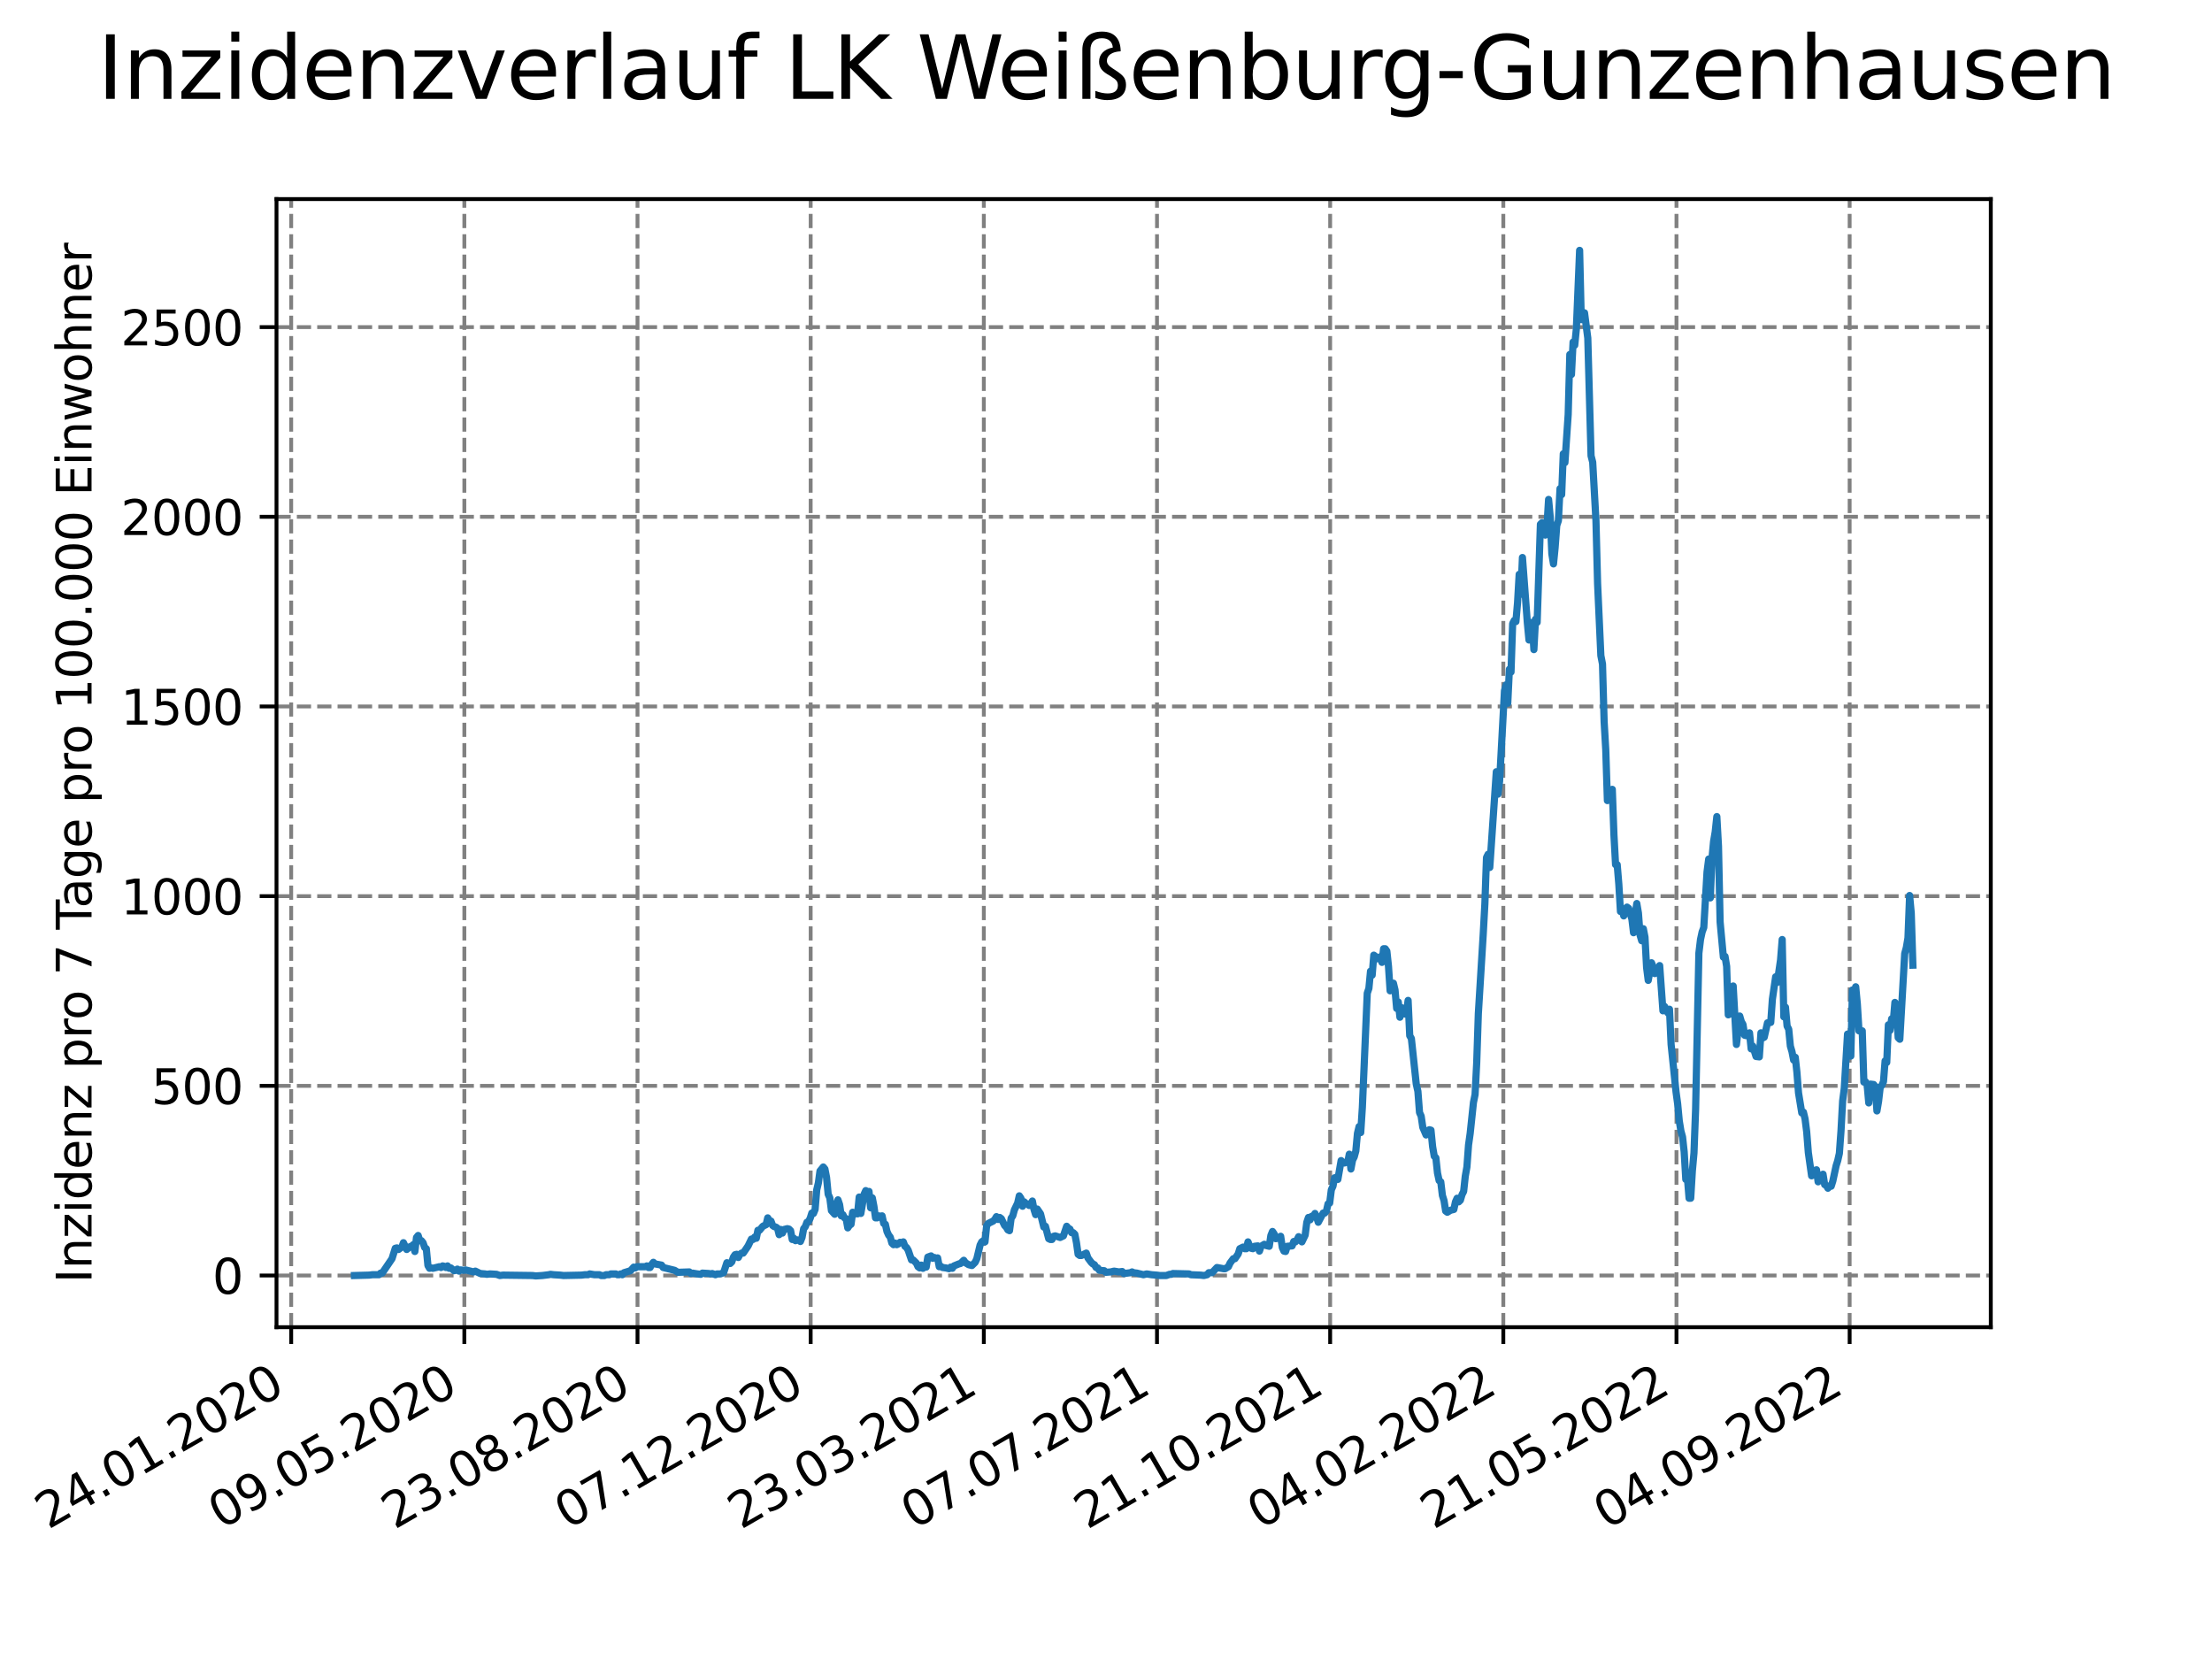 <?xml version="1.0" encoding="utf-8" standalone="no"?>
<!DOCTYPE svg PUBLIC "-//W3C//DTD SVG 1.1//EN"
  "http://www.w3.org/Graphics/SVG/1.1/DTD/svg11.dtd">
<svg xmlns:xlink="http://www.w3.org/1999/xlink" width="460.8pt" height="345.6pt" viewBox="0 0 460.8 345.6" xmlns="http://www.w3.org/2000/svg" version="1.1">
 <defs>
  <style type="text/css">*{stroke-linejoin: round; stroke-linecap: butt}</style>
 </defs>
 <g id="figure_1">
  <g id="patch_1">
   <path d="M 0 345.6 
L 460.8 345.6 
L 460.8 0 
L 0 0 
z
" style="fill: #ffffff"/>
  </g>
  <g id="axes_1">
   <g id="patch_2">
    <path d="M 57.6 276.48 
L 414.72 276.48 
L 414.72 41.472 
L 57.6 41.472 
z
" style="fill: #ffffff"/>
   </g>
   <g id="matplotlib.axis_1">
    <g id="xtick_1">
     <g id="line2d_1">
      <path d="M 60.66 276.48 
L 60.66 41.472 
" clip-path="url(#p2dbdbe0da9)" style="fill: none; stroke-dasharray: 2.96,1.28; stroke-dashoffset: 0; stroke: #808080; stroke-width: 0.8"/>
     </g>
     <g id="line2d_2">
      <defs>
       <path id="m82321afaf1" d="M 0 0 
L 0 3.5 
" style="stroke: #000000; stroke-width: 0.8"/>
      </defs>
      <g>
       <use xlink:href="#m82321afaf1" x="60.66" y="276.48" style="stroke: #000000; stroke-width: 0.8"/>
      </g>
     </g>
     <g id="text_1">
      <!-- 24.01.2020 -->
      <g transform="translate(10.035 318.689) rotate(-30) scale(0.1 -0.1)">
       <defs>
        <path id="DejaVuSans-32" d="M 1228 531 
L 3431 531 
L 3431 0 
L 469 0 
L 469 531 
Q 828 903 1448 1529 
Q 2069 2156 2228 2338 
Q 2531 2678 2651 2914 
Q 2772 3150 2772 3378 
Q 2772 3750 2511 3984 
Q 2250 4219 1831 4219 
Q 1534 4219 1204 4116 
Q 875 4013 500 3803 
L 500 4441 
Q 881 4594 1212 4672 
Q 1544 4750 1819 4750 
Q 2544 4750 2975 4387 
Q 3406 4025 3406 3419 
Q 3406 3131 3298 2873 
Q 3191 2616 2906 2266 
Q 2828 2175 2409 1742 
Q 1991 1309 1228 531 
z
" transform="scale(0.016)"/>
        <path id="DejaVuSans-34" d="M 2419 4116 
L 825 1625 
L 2419 1625 
L 2419 4116 
z
M 2253 4666 
L 3047 4666 
L 3047 1625 
L 3713 1625 
L 3713 1100 
L 3047 1100 
L 3047 0 
L 2419 0 
L 2419 1100 
L 313 1100 
L 313 1709 
L 2253 4666 
z
" transform="scale(0.016)"/>
        <path id="DejaVuSans-2e" d="M 684 794 
L 1344 794 
L 1344 0 
L 684 0 
L 684 794 
z
" transform="scale(0.016)"/>
        <path id="DejaVuSans-30" d="M 2034 4250 
Q 1547 4250 1301 3770 
Q 1056 3291 1056 2328 
Q 1056 1369 1301 889 
Q 1547 409 2034 409 
Q 2525 409 2770 889 
Q 3016 1369 3016 2328 
Q 3016 3291 2770 3770 
Q 2525 4250 2034 4250 
z
M 2034 4750 
Q 2819 4750 3233 4129 
Q 3647 3509 3647 2328 
Q 3647 1150 3233 529 
Q 2819 -91 2034 -91 
Q 1250 -91 836 529 
Q 422 1150 422 2328 
Q 422 3509 836 4129 
Q 1250 4750 2034 4750 
z
" transform="scale(0.016)"/>
        <path id="DejaVuSans-31" d="M 794 531 
L 1825 531 
L 1825 4091 
L 703 3866 
L 703 4441 
L 1819 4666 
L 2450 4666 
L 2450 531 
L 3481 531 
L 3481 0 
L 794 0 
L 794 531 
z
" transform="scale(0.016)"/>
       </defs>
       <use xlink:href="#DejaVuSans-32"/>
       <use xlink:href="#DejaVuSans-34" x="63.623"/>
       <use xlink:href="#DejaVuSans-2e" x="127.246"/>
       <use xlink:href="#DejaVuSans-30" x="159.033"/>
       <use xlink:href="#DejaVuSans-31" x="222.656"/>
       <use xlink:href="#DejaVuSans-2e" x="286.279"/>
       <use xlink:href="#DejaVuSans-32" x="318.066"/>
       <use xlink:href="#DejaVuSans-30" x="381.689"/>
       <use xlink:href="#DejaVuSans-32" x="445.312"/>
       <use xlink:href="#DejaVuSans-30" x="508.936"/>
      </g>
     </g>
    </g>
    <g id="xtick_2">
     <g id="line2d_3">
      <path d="M 96.733 276.48 
L 96.733 41.472 
" clip-path="url(#p2dbdbe0da9)" style="fill: none; stroke-dasharray: 2.96,1.28; stroke-dashoffset: 0; stroke: #808080; stroke-width: 0.8"/>
     </g>
     <g id="line2d_4">
      <g>
       <use xlink:href="#m82321afaf1" x="96.733" y="276.48" style="stroke: #000000; stroke-width: 0.8"/>
      </g>
     </g>
     <g id="text_2">
      <!-- 09.05.2020 -->
      <g transform="translate(46.107 318.689) rotate(-30) scale(0.1 -0.1)">
       <defs>
        <path id="DejaVuSans-39" d="M 703 97 
L 703 672 
Q 941 559 1184 500 
Q 1428 441 1663 441 
Q 2288 441 2617 861 
Q 2947 1281 2994 2138 
Q 2813 1869 2534 1725 
Q 2256 1581 1919 1581 
Q 1219 1581 811 2004 
Q 403 2428 403 3163 
Q 403 3881 828 4315 
Q 1253 4750 1959 4750 
Q 2769 4750 3195 4129 
Q 3622 3509 3622 2328 
Q 3622 1225 3098 567 
Q 2575 -91 1691 -91 
Q 1453 -91 1209 -44 
Q 966 3 703 97 
z
M 1959 2075 
Q 2384 2075 2632 2365 
Q 2881 2656 2881 3163 
Q 2881 3666 2632 3958 
Q 2384 4250 1959 4250 
Q 1534 4250 1286 3958 
Q 1038 3666 1038 3163 
Q 1038 2656 1286 2365 
Q 1534 2075 1959 2075 
z
" transform="scale(0.016)"/>
        <path id="DejaVuSans-35" d="M 691 4666 
L 3169 4666 
L 3169 4134 
L 1269 4134 
L 1269 2991 
Q 1406 3038 1543 3061 
Q 1681 3084 1819 3084 
Q 2600 3084 3056 2656 
Q 3513 2228 3513 1497 
Q 3513 744 3044 326 
Q 2575 -91 1722 -91 
Q 1428 -91 1123 -41 
Q 819 9 494 109 
L 494 744 
Q 775 591 1075 516 
Q 1375 441 1709 441 
Q 2250 441 2565 725 
Q 2881 1009 2881 1497 
Q 2881 1984 2565 2268 
Q 2250 2553 1709 2553 
Q 1456 2553 1204 2497 
Q 953 2441 691 2322 
L 691 4666 
z
" transform="scale(0.016)"/>
       </defs>
       <use xlink:href="#DejaVuSans-30"/>
       <use xlink:href="#DejaVuSans-39" x="63.623"/>
       <use xlink:href="#DejaVuSans-2e" x="127.246"/>
       <use xlink:href="#DejaVuSans-30" x="159.033"/>
       <use xlink:href="#DejaVuSans-35" x="222.656"/>
       <use xlink:href="#DejaVuSans-2e" x="286.279"/>
       <use xlink:href="#DejaVuSans-32" x="318.066"/>
       <use xlink:href="#DejaVuSans-30" x="381.689"/>
       <use xlink:href="#DejaVuSans-32" x="445.312"/>
       <use xlink:href="#DejaVuSans-30" x="508.936"/>
      </g>
     </g>
    </g>
    <g id="xtick_3">
     <g id="line2d_5">
      <path d="M 132.805 276.48 
L 132.805 41.472 
" clip-path="url(#p2dbdbe0da9)" style="fill: none; stroke-dasharray: 2.96,1.28; stroke-dashoffset: 0; stroke: #808080; stroke-width: 0.8"/>
     </g>
     <g id="line2d_6">
      <g>
       <use xlink:href="#m82321afaf1" x="132.805" y="276.48" style="stroke: #000000; stroke-width: 0.8"/>
      </g>
     </g>
     <g id="text_3">
      <!-- 23.08.2020 -->
      <g transform="translate(82.18 318.689) rotate(-30) scale(0.1 -0.1)">
       <defs>
        <path id="DejaVuSans-33" d="M 2597 2516 
Q 3050 2419 3304 2112 
Q 3559 1806 3559 1356 
Q 3559 666 3084 287 
Q 2609 -91 1734 -91 
Q 1441 -91 1130 -33 
Q 819 25 488 141 
L 488 750 
Q 750 597 1062 519 
Q 1375 441 1716 441 
Q 2309 441 2620 675 
Q 2931 909 2931 1356 
Q 2931 1769 2642 2001 
Q 2353 2234 1838 2234 
L 1294 2234 
L 1294 2753 
L 1863 2753 
Q 2328 2753 2575 2939 
Q 2822 3125 2822 3475 
Q 2822 3834 2567 4026 
Q 2313 4219 1838 4219 
Q 1578 4219 1281 4162 
Q 984 4106 628 3988 
L 628 4550 
Q 988 4650 1302 4700 
Q 1616 4750 1894 4750 
Q 2613 4750 3031 4423 
Q 3450 4097 3450 3541 
Q 3450 3153 3228 2886 
Q 3006 2619 2597 2516 
z
" transform="scale(0.016)"/>
        <path id="DejaVuSans-38" d="M 2034 2216 
Q 1584 2216 1326 1975 
Q 1069 1734 1069 1313 
Q 1069 891 1326 650 
Q 1584 409 2034 409 
Q 2484 409 2743 651 
Q 3003 894 3003 1313 
Q 3003 1734 2745 1975 
Q 2488 2216 2034 2216 
z
M 1403 2484 
Q 997 2584 770 2862 
Q 544 3141 544 3541 
Q 544 4100 942 4425 
Q 1341 4750 2034 4750 
Q 2731 4750 3128 4425 
Q 3525 4100 3525 3541 
Q 3525 3141 3298 2862 
Q 3072 2584 2669 2484 
Q 3125 2378 3379 2068 
Q 3634 1759 3634 1313 
Q 3634 634 3220 271 
Q 2806 -91 2034 -91 
Q 1263 -91 848 271 
Q 434 634 434 1313 
Q 434 1759 690 2068 
Q 947 2378 1403 2484 
z
M 1172 3481 
Q 1172 3119 1398 2916 
Q 1625 2713 2034 2713 
Q 2441 2713 2670 2916 
Q 2900 3119 2900 3481 
Q 2900 3844 2670 4047 
Q 2441 4250 2034 4250 
Q 1625 4250 1398 4047 
Q 1172 3844 1172 3481 
z
" transform="scale(0.016)"/>
       </defs>
       <use xlink:href="#DejaVuSans-32"/>
       <use xlink:href="#DejaVuSans-33" x="63.623"/>
       <use xlink:href="#DejaVuSans-2e" x="127.246"/>
       <use xlink:href="#DejaVuSans-30" x="159.033"/>
       <use xlink:href="#DejaVuSans-38" x="222.656"/>
       <use xlink:href="#DejaVuSans-2e" x="286.279"/>
       <use xlink:href="#DejaVuSans-32" x="318.066"/>
       <use xlink:href="#DejaVuSans-30" x="381.689"/>
       <use xlink:href="#DejaVuSans-32" x="445.312"/>
       <use xlink:href="#DejaVuSans-30" x="508.936"/>
      </g>
     </g>
    </g>
    <g id="xtick_4">
     <g id="line2d_7">
      <path d="M 168.878 276.48 
L 168.878 41.472 
" clip-path="url(#p2dbdbe0da9)" style="fill: none; stroke-dasharray: 2.96,1.28; stroke-dashoffset: 0; stroke: #808080; stroke-width: 0.8"/>
     </g>
     <g id="line2d_8">
      <g>
       <use xlink:href="#m82321afaf1" x="168.878" y="276.48" style="stroke: #000000; stroke-width: 0.8"/>
      </g>
     </g>
     <g id="text_4">
      <!-- 07.12.2020 -->
      <g transform="translate(118.253 318.689) rotate(-30) scale(0.1 -0.1)">
       <defs>
        <path id="DejaVuSans-37" d="M 525 4666 
L 3525 4666 
L 3525 4397 
L 1831 0 
L 1172 0 
L 2766 4134 
L 525 4134 
L 525 4666 
z
" transform="scale(0.016)"/>
       </defs>
       <use xlink:href="#DejaVuSans-30"/>
       <use xlink:href="#DejaVuSans-37" x="63.623"/>
       <use xlink:href="#DejaVuSans-2e" x="127.246"/>
       <use xlink:href="#DejaVuSans-31" x="159.033"/>
       <use xlink:href="#DejaVuSans-32" x="222.656"/>
       <use xlink:href="#DejaVuSans-2e" x="286.279"/>
       <use xlink:href="#DejaVuSans-32" x="318.066"/>
       <use xlink:href="#DejaVuSans-30" x="381.689"/>
       <use xlink:href="#DejaVuSans-32" x="445.312"/>
       <use xlink:href="#DejaVuSans-30" x="508.936"/>
      </g>
     </g>
    </g>
    <g id="xtick_5">
     <g id="line2d_9">
      <path d="M 204.951 276.48 
L 204.951 41.472 
" clip-path="url(#p2dbdbe0da9)" style="fill: none; stroke-dasharray: 2.96,1.28; stroke-dashoffset: 0; stroke: #808080; stroke-width: 0.8"/>
     </g>
     <g id="line2d_10">
      <g>
       <use xlink:href="#m82321afaf1" x="204.951" y="276.48" style="stroke: #000000; stroke-width: 0.8"/>
      </g>
     </g>
     <g id="text_5">
      <!-- 23.03.2021 -->
      <g transform="translate(154.326 318.689) rotate(-30) scale(0.1 -0.1)">
       <use xlink:href="#DejaVuSans-32"/>
       <use xlink:href="#DejaVuSans-33" x="63.623"/>
       <use xlink:href="#DejaVuSans-2e" x="127.246"/>
       <use xlink:href="#DejaVuSans-30" x="159.033"/>
       <use xlink:href="#DejaVuSans-33" x="222.656"/>
       <use xlink:href="#DejaVuSans-2e" x="286.279"/>
       <use xlink:href="#DejaVuSans-32" x="318.066"/>
       <use xlink:href="#DejaVuSans-30" x="381.689"/>
       <use xlink:href="#DejaVuSans-32" x="445.312"/>
       <use xlink:href="#DejaVuSans-31" x="508.936"/>
      </g>
     </g>
    </g>
    <g id="xtick_6">
     <g id="line2d_11">
      <path d="M 241.024 276.48 
L 241.024 41.472 
" clip-path="url(#p2dbdbe0da9)" style="fill: none; stroke-dasharray: 2.96,1.28; stroke-dashoffset: 0; stroke: #808080; stroke-width: 0.8"/>
     </g>
     <g id="line2d_12">
      <g>
       <use xlink:href="#m82321afaf1" x="241.024" y="276.48" style="stroke: #000000; stroke-width: 0.8"/>
      </g>
     </g>
     <g id="text_6">
      <!-- 07.07.2021 -->
      <g transform="translate(190.398 318.689) rotate(-30) scale(0.1 -0.1)">
       <use xlink:href="#DejaVuSans-30"/>
       <use xlink:href="#DejaVuSans-37" x="63.623"/>
       <use xlink:href="#DejaVuSans-2e" x="127.246"/>
       <use xlink:href="#DejaVuSans-30" x="159.033"/>
       <use xlink:href="#DejaVuSans-37" x="222.656"/>
       <use xlink:href="#DejaVuSans-2e" x="286.279"/>
       <use xlink:href="#DejaVuSans-32" x="318.066"/>
       <use xlink:href="#DejaVuSans-30" x="381.689"/>
       <use xlink:href="#DejaVuSans-32" x="445.312"/>
       <use xlink:href="#DejaVuSans-31" x="508.936"/>
      </g>
     </g>
    </g>
    <g id="xtick_7">
     <g id="line2d_13">
      <path d="M 277.096 276.48 
L 277.096 41.472 
" clip-path="url(#p2dbdbe0da9)" style="fill: none; stroke-dasharray: 2.96,1.28; stroke-dashoffset: 0; stroke: #808080; stroke-width: 0.8"/>
     </g>
     <g id="line2d_14">
      <g>
       <use xlink:href="#m82321afaf1" x="277.096" y="276.48" style="stroke: #000000; stroke-width: 0.8"/>
      </g>
     </g>
     <g id="text_7">
      <!-- 21.10.2021 -->
      <g transform="translate(226.471 318.689) rotate(-30) scale(0.1 -0.1)">
       <use xlink:href="#DejaVuSans-32"/>
       <use xlink:href="#DejaVuSans-31" x="63.623"/>
       <use xlink:href="#DejaVuSans-2e" x="127.246"/>
       <use xlink:href="#DejaVuSans-31" x="159.033"/>
       <use xlink:href="#DejaVuSans-30" x="222.656"/>
       <use xlink:href="#DejaVuSans-2e" x="286.279"/>
       <use xlink:href="#DejaVuSans-32" x="318.066"/>
       <use xlink:href="#DejaVuSans-30" x="381.689"/>
       <use xlink:href="#DejaVuSans-32" x="445.312"/>
       <use xlink:href="#DejaVuSans-31" x="508.936"/>
      </g>
     </g>
    </g>
    <g id="xtick_8">
     <g id="line2d_15">
      <path d="M 313.169 276.48 
L 313.169 41.472 
" clip-path="url(#p2dbdbe0da9)" style="fill: none; stroke-dasharray: 2.96,1.28; stroke-dashoffset: 0; stroke: #808080; stroke-width: 0.8"/>
     </g>
     <g id="line2d_16">
      <g>
       <use xlink:href="#m82321afaf1" x="313.169" y="276.48" style="stroke: #000000; stroke-width: 0.8"/>
      </g>
     </g>
     <g id="text_8">
      <!-- 04.02.2022 -->
      <g transform="translate(262.544 318.689) rotate(-30) scale(0.1 -0.1)">
       <use xlink:href="#DejaVuSans-30"/>
       <use xlink:href="#DejaVuSans-34" x="63.623"/>
       <use xlink:href="#DejaVuSans-2e" x="127.246"/>
       <use xlink:href="#DejaVuSans-30" x="159.033"/>
       <use xlink:href="#DejaVuSans-32" x="222.656"/>
       <use xlink:href="#DejaVuSans-2e" x="286.279"/>
       <use xlink:href="#DejaVuSans-32" x="318.066"/>
       <use xlink:href="#DejaVuSans-30" x="381.689"/>
       <use xlink:href="#DejaVuSans-32" x="445.312"/>
       <use xlink:href="#DejaVuSans-32" x="508.936"/>
      </g>
     </g>
    </g>
    <g id="xtick_9">
     <g id="line2d_17">
      <path d="M 349.242 276.48 
L 349.242 41.472 
" clip-path="url(#p2dbdbe0da9)" style="fill: none; stroke-dasharray: 2.96,1.28; stroke-dashoffset: 0; stroke: #808080; stroke-width: 0.8"/>
     </g>
     <g id="line2d_18">
      <g>
       <use xlink:href="#m82321afaf1" x="349.242" y="276.48" style="stroke: #000000; stroke-width: 0.8"/>
      </g>
     </g>
     <g id="text_9">
      <!-- 21.05.2022 -->
      <g transform="translate(298.617 318.689) rotate(-30) scale(0.1 -0.1)">
       <use xlink:href="#DejaVuSans-32"/>
       <use xlink:href="#DejaVuSans-31" x="63.623"/>
       <use xlink:href="#DejaVuSans-2e" x="127.246"/>
       <use xlink:href="#DejaVuSans-30" x="159.033"/>
       <use xlink:href="#DejaVuSans-35" x="222.656"/>
       <use xlink:href="#DejaVuSans-2e" x="286.279"/>
       <use xlink:href="#DejaVuSans-32" x="318.066"/>
       <use xlink:href="#DejaVuSans-30" x="381.689"/>
       <use xlink:href="#DejaVuSans-32" x="445.312"/>
       <use xlink:href="#DejaVuSans-32" x="508.936"/>
      </g>
     </g>
    </g>
    <g id="xtick_10">
     <g id="line2d_19">
      <path d="M 385.314 276.48 
L 385.314 41.472 
" clip-path="url(#p2dbdbe0da9)" style="fill: none; stroke-dasharray: 2.96,1.28; stroke-dashoffset: 0; stroke: #808080; stroke-width: 0.8"/>
     </g>
     <g id="line2d_20">
      <g>
       <use xlink:href="#m82321afaf1" x="385.314" y="276.48" style="stroke: #000000; stroke-width: 0.8"/>
      </g>
     </g>
     <g id="text_10">
      <!-- 04.09.2022 -->
      <g transform="translate(334.689 318.689) rotate(-30) scale(0.1 -0.1)">
       <use xlink:href="#DejaVuSans-30"/>
       <use xlink:href="#DejaVuSans-34" x="63.623"/>
       <use xlink:href="#DejaVuSans-2e" x="127.246"/>
       <use xlink:href="#DejaVuSans-30" x="159.033"/>
       <use xlink:href="#DejaVuSans-39" x="222.656"/>
       <use xlink:href="#DejaVuSans-2e" x="286.279"/>
       <use xlink:href="#DejaVuSans-32" x="318.066"/>
       <use xlink:href="#DejaVuSans-30" x="381.689"/>
       <use xlink:href="#DejaVuSans-32" x="445.312"/>
       <use xlink:href="#DejaVuSans-32" x="508.936"/>
      </g>
     </g>
    </g>
   </g>
   <g id="matplotlib.axis_2">
    <g id="ytick_1">
     <g id="line2d_21">
      <path d="M 57.6 265.714 
L 414.72 265.714 
" clip-path="url(#p2dbdbe0da9)" style="fill: none; stroke-dasharray: 2.96,1.28; stroke-dashoffset: 0; stroke: #808080; stroke-width: 0.8"/>
     </g>
     <g id="line2d_22">
      <defs>
       <path id="m9d117550bf" d="M 0 0 
L -3.5 0 
" style="stroke: #000000; stroke-width: 0.8"/>
      </defs>
      <g>
       <use xlink:href="#m9d117550bf" x="57.6" y="265.714" style="stroke: #000000; stroke-width: 0.8"/>
      </g>
     </g>
     <g id="text_11">
      <!-- 0 -->
      <g transform="translate(44.237 269.514) scale(0.1 -0.1)">
       <use xlink:href="#DejaVuSans-30"/>
      </g>
     </g>
    </g>
    <g id="ytick_2">
     <g id="line2d_23">
      <path d="M 57.6 226.2 
L 414.72 226.2 
" clip-path="url(#p2dbdbe0da9)" style="fill: none; stroke-dasharray: 2.96,1.28; stroke-dashoffset: 0; stroke: #808080; stroke-width: 0.8"/>
     </g>
     <g id="line2d_24">
      <g>
       <use xlink:href="#m9d117550bf" x="57.6" y="226.2" style="stroke: #000000; stroke-width: 0.8"/>
      </g>
     </g>
     <g id="text_12">
      <!-- 500 -->
      <g transform="translate(31.512 229.999) scale(0.1 -0.1)">
       <use xlink:href="#DejaVuSans-35"/>
       <use xlink:href="#DejaVuSans-30" x="63.623"/>
       <use xlink:href="#DejaVuSans-30" x="127.246"/>
      </g>
     </g>
    </g>
    <g id="ytick_3">
     <g id="line2d_25">
      <path d="M 57.6 186.685 
L 414.72 186.685 
" clip-path="url(#p2dbdbe0da9)" style="fill: none; stroke-dasharray: 2.96,1.28; stroke-dashoffset: 0; stroke: #808080; stroke-width: 0.8"/>
     </g>
     <g id="line2d_26">
      <g>
       <use xlink:href="#m9d117550bf" x="57.6" y="186.685" style="stroke: #000000; stroke-width: 0.8"/>
      </g>
     </g>
     <g id="text_13">
      <!-- 1000 -->
      <g transform="translate(25.15 190.485) scale(0.1 -0.1)">
       <use xlink:href="#DejaVuSans-31"/>
       <use xlink:href="#DejaVuSans-30" x="63.623"/>
       <use xlink:href="#DejaVuSans-30" x="127.246"/>
       <use xlink:href="#DejaVuSans-30" x="190.869"/>
      </g>
     </g>
    </g>
    <g id="ytick_4">
     <g id="line2d_27">
      <path d="M 57.6 147.171 
L 414.72 147.171 
" clip-path="url(#p2dbdbe0da9)" style="fill: none; stroke-dasharray: 2.96,1.28; stroke-dashoffset: 0; stroke: #808080; stroke-width: 0.8"/>
     </g>
     <g id="line2d_28">
      <g>
       <use xlink:href="#m9d117550bf" x="57.6" y="147.171" style="stroke: #000000; stroke-width: 0.8"/>
      </g>
     </g>
     <g id="text_14">
      <!-- 1500 -->
      <g transform="translate(25.15 150.97) scale(0.1 -0.1)">
       <use xlink:href="#DejaVuSans-31"/>
       <use xlink:href="#DejaVuSans-35" x="63.623"/>
       <use xlink:href="#DejaVuSans-30" x="127.246"/>
       <use xlink:href="#DejaVuSans-30" x="190.869"/>
      </g>
     </g>
    </g>
    <g id="ytick_5">
     <g id="line2d_29">
      <path d="M 57.6 107.656 
L 414.72 107.656 
" clip-path="url(#p2dbdbe0da9)" style="fill: none; stroke-dasharray: 2.96,1.28; stroke-dashoffset: 0; stroke: #808080; stroke-width: 0.8"/>
     </g>
     <g id="line2d_30">
      <g>
       <use xlink:href="#m9d117550bf" x="57.6" y="107.656" style="stroke: #000000; stroke-width: 0.8"/>
      </g>
     </g>
     <g id="text_15">
      <!-- 2000 -->
      <g transform="translate(25.15 111.456) scale(0.1 -0.1)">
       <use xlink:href="#DejaVuSans-32"/>
       <use xlink:href="#DejaVuSans-30" x="63.623"/>
       <use xlink:href="#DejaVuSans-30" x="127.246"/>
       <use xlink:href="#DejaVuSans-30" x="190.869"/>
      </g>
     </g>
    </g>
    <g id="ytick_6">
     <g id="line2d_31">
      <path d="M 57.6 68.142 
L 414.72 68.142 
" clip-path="url(#p2dbdbe0da9)" style="fill: none; stroke-dasharray: 2.96,1.28; stroke-dashoffset: 0; stroke: #808080; stroke-width: 0.8"/>
     </g>
     <g id="line2d_32">
      <g>
       <use xlink:href="#m9d117550bf" x="57.6" y="68.142" style="stroke: #000000; stroke-width: 0.8"/>
      </g>
     </g>
     <g id="text_16">
      <!-- 2500 -->
      <g transform="translate(25.15 71.941) scale(0.1 -0.1)">
       <use xlink:href="#DejaVuSans-32"/>
       <use xlink:href="#DejaVuSans-35" x="63.623"/>
       <use xlink:href="#DejaVuSans-30" x="127.246"/>
       <use xlink:href="#DejaVuSans-30" x="190.869"/>
      </g>
     </g>
    </g>
    <g id="text_17">
     <!-- Inzidenz pro 7 Tage pro 100.000 Einwohner -->
     <g transform="translate(19.07 267.301) rotate(-90) scale(0.1 -0.1)">
      <defs>
       <path id="DejaVuSans-49" d="M 628 4666 
L 1259 4666 
L 1259 0 
L 628 0 
L 628 4666 
z
" transform="scale(0.016)"/>
       <path id="DejaVuSans-6e" d="M 3513 2113 
L 3513 0 
L 2938 0 
L 2938 2094 
Q 2938 2591 2744 2837 
Q 2550 3084 2163 3084 
Q 1697 3084 1428 2787 
Q 1159 2491 1159 1978 
L 1159 0 
L 581 0 
L 581 3500 
L 1159 3500 
L 1159 2956 
Q 1366 3272 1645 3428 
Q 1925 3584 2291 3584 
Q 2894 3584 3203 3211 
Q 3513 2838 3513 2113 
z
" transform="scale(0.016)"/>
       <path id="DejaVuSans-7a" d="M 353 3500 
L 3084 3500 
L 3084 2975 
L 922 459 
L 3084 459 
L 3084 0 
L 275 0 
L 275 525 
L 2438 3041 
L 353 3041 
L 353 3500 
z
" transform="scale(0.016)"/>
       <path id="DejaVuSans-69" d="M 603 3500 
L 1178 3500 
L 1178 0 
L 603 0 
L 603 3500 
z
M 603 4863 
L 1178 4863 
L 1178 4134 
L 603 4134 
L 603 4863 
z
" transform="scale(0.016)"/>
       <path id="DejaVuSans-64" d="M 2906 2969 
L 2906 4863 
L 3481 4863 
L 3481 0 
L 2906 0 
L 2906 525 
Q 2725 213 2448 61 
Q 2172 -91 1784 -91 
Q 1150 -91 751 415 
Q 353 922 353 1747 
Q 353 2572 751 3078 
Q 1150 3584 1784 3584 
Q 2172 3584 2448 3432 
Q 2725 3281 2906 2969 
z
M 947 1747 
Q 947 1113 1208 752 
Q 1469 391 1925 391 
Q 2381 391 2643 752 
Q 2906 1113 2906 1747 
Q 2906 2381 2643 2742 
Q 2381 3103 1925 3103 
Q 1469 3103 1208 2742 
Q 947 2381 947 1747 
z
" transform="scale(0.016)"/>
       <path id="DejaVuSans-65" d="M 3597 1894 
L 3597 1613 
L 953 1613 
Q 991 1019 1311 708 
Q 1631 397 2203 397 
Q 2534 397 2845 478 
Q 3156 559 3463 722 
L 3463 178 
Q 3153 47 2828 -22 
Q 2503 -91 2169 -91 
Q 1331 -91 842 396 
Q 353 884 353 1716 
Q 353 2575 817 3079 
Q 1281 3584 2069 3584 
Q 2775 3584 3186 3129 
Q 3597 2675 3597 1894 
z
M 3022 2063 
Q 3016 2534 2758 2815 
Q 2500 3097 2075 3097 
Q 1594 3097 1305 2825 
Q 1016 2553 972 2059 
L 3022 2063 
z
" transform="scale(0.016)"/>
       <path id="DejaVuSans-20" transform="scale(0.016)"/>
       <path id="DejaVuSans-70" d="M 1159 525 
L 1159 -1331 
L 581 -1331 
L 581 3500 
L 1159 3500 
L 1159 2969 
Q 1341 3281 1617 3432 
Q 1894 3584 2278 3584 
Q 2916 3584 3314 3078 
Q 3713 2572 3713 1747 
Q 3713 922 3314 415 
Q 2916 -91 2278 -91 
Q 1894 -91 1617 61 
Q 1341 213 1159 525 
z
M 3116 1747 
Q 3116 2381 2855 2742 
Q 2594 3103 2138 3103 
Q 1681 3103 1420 2742 
Q 1159 2381 1159 1747 
Q 1159 1113 1420 752 
Q 1681 391 2138 391 
Q 2594 391 2855 752 
Q 3116 1113 3116 1747 
z
" transform="scale(0.016)"/>
       <path id="DejaVuSans-72" d="M 2631 2963 
Q 2534 3019 2420 3045 
Q 2306 3072 2169 3072 
Q 1681 3072 1420 2755 
Q 1159 2438 1159 1844 
L 1159 0 
L 581 0 
L 581 3500 
L 1159 3500 
L 1159 2956 
Q 1341 3275 1631 3429 
Q 1922 3584 2338 3584 
Q 2397 3584 2469 3576 
Q 2541 3569 2628 3553 
L 2631 2963 
z
" transform="scale(0.016)"/>
       <path id="DejaVuSans-6f" d="M 1959 3097 
Q 1497 3097 1228 2736 
Q 959 2375 959 1747 
Q 959 1119 1226 758 
Q 1494 397 1959 397 
Q 2419 397 2687 759 
Q 2956 1122 2956 1747 
Q 2956 2369 2687 2733 
Q 2419 3097 1959 3097 
z
M 1959 3584 
Q 2709 3584 3137 3096 
Q 3566 2609 3566 1747 
Q 3566 888 3137 398 
Q 2709 -91 1959 -91 
Q 1206 -91 779 398 
Q 353 888 353 1747 
Q 353 2609 779 3096 
Q 1206 3584 1959 3584 
z
" transform="scale(0.016)"/>
       <path id="DejaVuSans-54" d="M -19 4666 
L 3928 4666 
L 3928 4134 
L 2272 4134 
L 2272 0 
L 1638 0 
L 1638 4134 
L -19 4134 
L -19 4666 
z
" transform="scale(0.016)"/>
       <path id="DejaVuSans-61" d="M 2194 1759 
Q 1497 1759 1228 1600 
Q 959 1441 959 1056 
Q 959 750 1161 570 
Q 1363 391 1709 391 
Q 2188 391 2477 730 
Q 2766 1069 2766 1631 
L 2766 1759 
L 2194 1759 
z
M 3341 1997 
L 3341 0 
L 2766 0 
L 2766 531 
Q 2569 213 2275 61 
Q 1981 -91 1556 -91 
Q 1019 -91 701 211 
Q 384 513 384 1019 
Q 384 1609 779 1909 
Q 1175 2209 1959 2209 
L 2766 2209 
L 2766 2266 
Q 2766 2663 2505 2880 
Q 2244 3097 1772 3097 
Q 1472 3097 1187 3025 
Q 903 2953 641 2809 
L 641 3341 
Q 956 3463 1253 3523 
Q 1550 3584 1831 3584 
Q 2591 3584 2966 3190 
Q 3341 2797 3341 1997 
z
" transform="scale(0.016)"/>
       <path id="DejaVuSans-67" d="M 2906 1791 
Q 2906 2416 2648 2759 
Q 2391 3103 1925 3103 
Q 1463 3103 1205 2759 
Q 947 2416 947 1791 
Q 947 1169 1205 825 
Q 1463 481 1925 481 
Q 2391 481 2648 825 
Q 2906 1169 2906 1791 
z
M 3481 434 
Q 3481 -459 3084 -895 
Q 2688 -1331 1869 -1331 
Q 1566 -1331 1297 -1286 
Q 1028 -1241 775 -1147 
L 775 -588 
Q 1028 -725 1275 -790 
Q 1522 -856 1778 -856 
Q 2344 -856 2625 -561 
Q 2906 -266 2906 331 
L 2906 616 
Q 2728 306 2450 153 
Q 2172 0 1784 0 
Q 1141 0 747 490 
Q 353 981 353 1791 
Q 353 2603 747 3093 
Q 1141 3584 1784 3584 
Q 2172 3584 2450 3431 
Q 2728 3278 2906 2969 
L 2906 3500 
L 3481 3500 
L 3481 434 
z
" transform="scale(0.016)"/>
       <path id="DejaVuSans-45" d="M 628 4666 
L 3578 4666 
L 3578 4134 
L 1259 4134 
L 1259 2753 
L 3481 2753 
L 3481 2222 
L 1259 2222 
L 1259 531 
L 3634 531 
L 3634 0 
L 628 0 
L 628 4666 
z
" transform="scale(0.016)"/>
       <path id="DejaVuSans-77" d="M 269 3500 
L 844 3500 
L 1563 769 
L 2278 3500 
L 2956 3500 
L 3675 769 
L 4391 3500 
L 4966 3500 
L 4050 0 
L 3372 0 
L 2619 2869 
L 1863 0 
L 1184 0 
L 269 3500 
z
" transform="scale(0.016)"/>
       <path id="DejaVuSans-68" d="M 3513 2113 
L 3513 0 
L 2938 0 
L 2938 2094 
Q 2938 2591 2744 2837 
Q 2550 3084 2163 3084 
Q 1697 3084 1428 2787 
Q 1159 2491 1159 1978 
L 1159 0 
L 581 0 
L 581 4863 
L 1159 4863 
L 1159 2956 
Q 1366 3272 1645 3428 
Q 1925 3584 2291 3584 
Q 2894 3584 3203 3211 
Q 3513 2838 3513 2113 
z
" transform="scale(0.016)"/>
      </defs>
      <use xlink:href="#DejaVuSans-49"/>
      <use xlink:href="#DejaVuSans-6e" x="29.492"/>
      <use xlink:href="#DejaVuSans-7a" x="92.871"/>
      <use xlink:href="#DejaVuSans-69" x="145.361"/>
      <use xlink:href="#DejaVuSans-64" x="173.145"/>
      <use xlink:href="#DejaVuSans-65" x="236.621"/>
      <use xlink:href="#DejaVuSans-6e" x="298.145"/>
      <use xlink:href="#DejaVuSans-7a" x="361.523"/>
      <use xlink:href="#DejaVuSans-20" x="414.014"/>
      <use xlink:href="#DejaVuSans-70" x="445.801"/>
      <use xlink:href="#DejaVuSans-72" x="509.277"/>
      <use xlink:href="#DejaVuSans-6f" x="548.141"/>
      <use xlink:href="#DejaVuSans-20" x="609.322"/>
      <use xlink:href="#DejaVuSans-37" x="641.109"/>
      <use xlink:href="#DejaVuSans-20" x="704.732"/>
      <use xlink:href="#DejaVuSans-54" x="736.52"/>
      <use xlink:href="#DejaVuSans-61" x="781.104"/>
      <use xlink:href="#DejaVuSans-67" x="842.383"/>
      <use xlink:href="#DejaVuSans-65" x="905.859"/>
      <use xlink:href="#DejaVuSans-20" x="967.383"/>
      <use xlink:href="#DejaVuSans-70" x="999.17"/>
      <use xlink:href="#DejaVuSans-72" x="1062.646"/>
      <use xlink:href="#DejaVuSans-6f" x="1101.51"/>
      <use xlink:href="#DejaVuSans-20" x="1162.691"/>
      <use xlink:href="#DejaVuSans-31" x="1194.479"/>
      <use xlink:href="#DejaVuSans-30" x="1258.102"/>
      <use xlink:href="#DejaVuSans-30" x="1321.725"/>
      <use xlink:href="#DejaVuSans-2e" x="1385.348"/>
      <use xlink:href="#DejaVuSans-30" x="1417.135"/>
      <use xlink:href="#DejaVuSans-30" x="1480.758"/>
      <use xlink:href="#DejaVuSans-30" x="1544.381"/>
      <use xlink:href="#DejaVuSans-20" x="1608.004"/>
      <use xlink:href="#DejaVuSans-45" x="1639.791"/>
      <use xlink:href="#DejaVuSans-69" x="1702.975"/>
      <use xlink:href="#DejaVuSans-6e" x="1730.758"/>
      <use xlink:href="#DejaVuSans-77" x="1794.137"/>
      <use xlink:href="#DejaVuSans-6f" x="1875.924"/>
      <use xlink:href="#DejaVuSans-68" x="1937.105"/>
      <use xlink:href="#DejaVuSans-6e" x="2000.484"/>
      <use xlink:href="#DejaVuSans-65" x="2063.863"/>
      <use xlink:href="#DejaVuSans-72" x="2125.387"/>
     </g>
    </g>
   </g>
   <g id="line2d_33">
    <path d="M 73.833 265.714 
L 76.896 265.631 
L 77.576 265.548 
L 78.937 265.548 
L 79.278 265.214 
L 79.618 265.214 
L 81.66 262.211 
L 82.34 260.042 
L 82.681 259.958 
L 83.021 260.292 
L 83.702 259.791 
L 84.042 258.874 
L 84.723 260.292 
L 85.403 259.708 
L 85.744 259.625 
L 86.084 259.291 
L 86.424 260.709 
L 86.764 257.789 
L 87.105 257.372 
L 87.445 258.457 
L 87.785 258.457 
L 88.126 258.874 
L 88.466 259.875 
L 88.806 260.125 
L 89.147 263.629 
L 89.487 264.213 
L 89.827 264.129 
L 90.168 264.213 
L 91.529 263.879 
L 91.869 264.046 
L 92.209 263.712 
L 92.55 263.796 
L 92.89 264.046 
L 93.23 263.712 
L 93.571 264.213 
L 93.911 264.129 
L 94.592 264.713 
L 94.932 264.63 
L 95.272 264.38 
L 95.612 264.797 
L 95.953 264.546 
L 96.633 264.63 
L 96.974 264.546 
L 98.675 264.964 
L 99.016 264.797 
L 100.037 265.297 
L 101.057 265.381 
L 101.398 265.464 
L 102.078 265.381 
L 103.44 265.464 
L 104.12 265.714 
L 104.801 265.631 
L 110.926 265.714 
L 111.607 265.798 
L 112.968 265.714 
L 113.649 265.631 
L 114.329 265.548 
L 114.67 265.464 
L 115.35 265.548 
L 116.712 265.631 
L 117.392 265.714 
L 121.136 265.631 
L 121.816 265.548 
L 122.497 265.548 
L 122.837 265.381 
L 123.858 265.548 
L 124.879 265.548 
L 125.219 265.714 
L 125.9 265.714 
L 126.24 265.548 
L 126.921 265.548 
L 127.261 265.381 
L 128.282 265.381 
L 128.622 265.548 
L 128.963 265.548 
L 129.303 265.381 
L 129.643 265.548 
L 129.984 265.13 
L 131.345 264.713 
L 132.026 263.963 
L 132.366 264.129 
L 132.706 263.879 
L 134.408 263.879 
L 134.748 263.712 
L 135.088 264.046 
L 135.429 264.046 
L 135.769 263.379 
L 136.109 262.961 
L 136.45 263.295 
L 137.811 263.545 
L 138.151 264.046 
L 140.533 264.63 
L 141.214 265.047 
L 143.596 264.964 
L 143.936 265.297 
L 144.277 265.214 
L 145.298 265.381 
L 145.978 265.464 
L 146.318 265.214 
L 147.68 265.297 
L 148.02 265.381 
L 148.36 265.297 
L 149.041 265.548 
L 149.381 265.381 
L 150.062 265.381 
L 150.743 265.13 
L 151.423 263.045 
L 151.763 263.212 
L 152.104 263.212 
L 152.444 262.878 
L 152.784 261.877 
L 153.125 261.376 
L 153.465 261.293 
L 153.805 261.96 
L 154.146 261.293 
L 154.486 261.043 
L 154.826 261.043 
L 155.847 259.541 
L 156.528 258.123 
L 156.868 258.206 
L 157.208 257.706 
L 157.549 257.956 
L 157.889 256.288 
L 158.229 256.288 
L 158.91 255.453 
L 159.591 255.12 
L 159.931 253.702 
L 160.271 254.286 
L 160.611 254.369 
L 160.952 255.287 
L 161.292 255.537 
L 161.632 255.62 
L 161.973 255.871 
L 162.313 257.205 
L 162.653 256.121 
L 162.994 256.872 
L 163.334 256.121 
L 164.015 255.954 
L 164.355 256.037 
L 164.695 256.371 
L 165.035 258.206 
L 165.376 257.956 
L 165.716 258.457 
L 166.056 258.29 
L 166.397 258.373 
L 166.737 258.624 
L 167.077 257.789 
L 167.418 255.954 
L 167.758 255.537 
L 168.098 254.619 
L 168.439 254.452 
L 168.779 253.785 
L 169.119 252.701 
L 169.459 252.784 
L 169.8 251.95 
L 170.14 247.862 
L 170.48 246.444 
L 170.821 243.941 
L 171.501 243.107 
L 171.842 243.524 
L 172.182 245.276 
L 172.522 248.78 
L 172.863 249.531 
L 173.203 252.2 
L 173.883 252.951 
L 174.224 250.949 
L 174.564 249.948 
L 174.904 250.949 
L 175.245 253.285 
L 175.585 253.034 
L 175.925 253.702 
L 176.266 253.868 
L 176.606 255.787 
L 176.946 255.287 
L 177.287 255.036 
L 177.627 252.534 
L 177.967 252.951 
L 178.308 252.617 
L 178.648 252.867 
L 178.988 249.364 
L 179.328 252.784 
L 180.009 248.78 
L 180.349 248.029 
L 180.69 248.613 
L 181.03 248.196 
L 181.37 251.616 
L 181.711 249.531 
L 182.051 251.282 
L 182.391 253.702 
L 182.732 253.702 
L 183.072 253.285 
L 183.412 253.368 
L 183.752 253.285 
L 184.093 254.87 
L 184.433 255.036 
L 184.773 256.538 
L 185.114 257.289 
L 185.454 257.706 
L 185.794 258.957 
L 186.135 259.291 
L 186.475 258.957 
L 186.815 259.291 
L 187.156 259.124 
L 187.496 258.79 
L 187.836 258.874 
L 188.176 258.707 
L 188.517 259.625 
L 188.857 259.875 
L 189.197 260.459 
L 189.878 262.461 
L 190.218 262.461 
L 190.899 263.128 
L 191.239 263.879 
L 191.58 264.129 
L 191.92 263.545 
L 192.26 264.213 
L 192.6 263.963 
L 192.941 263.963 
L 193.281 261.877 
L 193.962 261.627 
L 194.302 262.127 
L 194.642 261.96 
L 194.983 262.127 
L 195.323 262.044 
L 195.663 263.879 
L 196.004 263.796 
L 196.344 264.046 
L 197.024 264.129 
L 197.705 264.296 
L 198.045 263.963 
L 198.386 264.213 
L 198.726 263.712 
L 199.747 263.295 
L 200.087 263.212 
L 200.768 262.544 
L 201.108 263.045 
L 201.789 263.462 
L 202.469 263.629 
L 203.15 262.961 
L 203.49 262.211 
L 204.171 259.374 
L 204.511 258.707 
L 204.852 258.457 
L 205.192 258.707 
L 205.532 255.37 
L 205.873 254.87 
L 206.893 254.369 
L 207.234 254.035 
L 207.574 253.451 
L 207.914 254.035 
L 208.255 253.618 
L 208.595 253.868 
L 209.276 255.287 
L 209.616 255.62 
L 209.956 256.204 
L 210.297 256.371 
L 210.637 253.785 
L 210.977 253.285 
L 211.317 252.033 
L 211.998 250.615 
L 212.338 249.113 
L 212.679 249.614 
L 213.019 251.282 
L 213.359 250.365 
L 213.7 250.782 
L 214.04 250.782 
L 214.38 251.116 
L 214.721 251.032 
L 215.061 250.198 
L 215.401 251.95 
L 215.741 253.034 
L 216.082 251.866 
L 216.762 252.867 
L 217.443 255.62 
L 217.783 255.453 
L 218.464 258.04 
L 218.804 258.206 
L 219.145 258.206 
L 219.485 257.539 
L 219.825 257.456 
L 220.846 257.789 
L 221.527 257.456 
L 222.207 255.453 
L 222.548 255.871 
L 222.888 256.037 
L 223.228 256.788 
L 223.569 256.788 
L 223.909 257.122 
L 224.249 258.874 
L 224.59 261.293 
L 224.93 261.543 
L 225.27 261.543 
L 226.291 261.043 
L 226.631 262.044 
L 227.312 262.961 
L 227.652 263.295 
L 227.993 263.462 
L 228.333 264.046 
L 228.673 264.129 
L 229.014 264.63 
L 230.034 264.713 
L 230.375 265.047 
L 231.396 264.964 
L 232.076 264.797 
L 233.097 264.964 
L 233.778 264.88 
L 234.118 265.297 
L 234.799 265.214 
L 235.479 265.13 
L 235.82 264.964 
L 236.16 265.13 
L 236.841 265.214 
L 238.202 265.548 
L 238.882 265.381 
L 239.903 265.548 
L 240.924 265.631 
L 241.605 265.714 
L 242.966 265.714 
L 243.647 265.464 
L 243.987 265.464 
L 244.327 265.297 
L 247.73 265.381 
L 248.071 265.548 
L 250.113 265.631 
L 250.793 265.714 
L 251.474 265.548 
L 251.814 265.13 
L 252.495 265.13 
L 253.516 264.046 
L 254.877 264.296 
L 255.217 264.296 
L 255.898 263.879 
L 256.238 263.128 
L 256.919 262.211 
L 257.259 262.211 
L 257.94 261.21 
L 258.28 260.125 
L 258.961 259.791 
L 259.301 260.125 
L 259.641 260.125 
L 259.982 258.707 
L 260.322 259.541 
L 260.662 260.042 
L 261.003 260.125 
L 261.343 259.625 
L 262.023 259.541 
L 262.364 260.626 
L 262.704 259.625 
L 263.385 259.207 
L 263.725 259.458 
L 264.406 259.625 
L 264.746 257.372 
L 265.086 256.538 
L 265.427 257.039 
L 265.767 258.04 
L 266.107 257.956 
L 266.788 257.539 
L 267.128 259.875 
L 267.468 260.626 
L 267.809 260.709 
L 268.149 259.625 
L 269.17 259.541 
L 269.51 258.624 
L 269.851 258.707 
L 270.191 258.29 
L 270.531 257.622 
L 270.871 258.373 
L 271.212 258.707 
L 271.892 257.289 
L 272.233 254.619 
L 272.573 253.618 
L 272.913 254.119 
L 273.254 253.368 
L 273.594 253.368 
L 273.934 252.784 
L 274.275 253.535 
L 274.615 254.619 
L 275.636 252.701 
L 275.976 252.701 
L 276.316 252.283 
L 276.657 250.782 
L 276.997 250.615 
L 277.337 247.862 
L 277.678 247.111 
L 278.018 245.359 
L 278.358 245.276 
L 278.699 245.693 
L 279.379 241.772 
L 279.72 242.106 
L 280.06 242.273 
L 280.4 242.106 
L 280.74 242.189 
L 281.081 240.438 
L 281.421 243.524 
L 281.761 241.689 
L 282.102 241.021 
L 282.442 239.77 
L 282.782 236.1 
L 283.123 234.681 
L 283.463 235.933 
L 283.803 230.677 
L 284.824 206.902 
L 285.164 205.901 
L 285.505 202.314 
L 285.845 203.148 
L 286.185 198.977 
L 286.526 199.227 
L 286.866 199.728 
L 287.206 199.728 
L 287.547 199.311 
L 287.887 200.478 
L 288.227 197.642 
L 288.568 197.642 
L 288.908 198.143 
L 289.248 201.313 
L 289.588 206.401 
L 289.929 205.817 
L 290.269 204.816 
L 290.609 206.235 
L 290.95 210.072 
L 291.29 208.737 
L 291.63 211.907 
L 291.971 209.905 
L 292.651 211.24 
L 292.992 210.906 
L 293.332 208.404 
L 293.672 215.745 
L 294.012 216.329 
L 295.033 225.839 
L 295.374 227.34 
L 295.714 231.762 
L 296.054 232.512 
L 296.395 234.848 
L 297.075 236.433 
L 297.416 235.599 
L 297.756 235.349 
L 298.096 235.432 
L 298.437 238.853 
L 298.777 240.855 
L 299.117 241.188 
L 299.457 244.358 
L 299.798 245.943 
L 300.138 246.194 
L 300.478 249.03 
L 300.819 250.114 
L 301.159 252.283 
L 301.499 252.534 
L 302.18 252.117 
L 302.861 251.95 
L 303.201 250.365 
L 303.541 249.614 
L 303.881 250.365 
L 304.222 250.031 
L 304.562 248.863 
L 304.902 248.196 
L 305.243 245.026 
L 305.583 243.107 
L 305.923 238.519 
L 306.264 236.1 
L 306.944 229.676 
L 307.285 228.008 
L 307.625 221.417 
L 307.965 211.156 
L 308.986 194.555 
L 309.326 188.299 
L 309.667 178.622 
L 310.007 177.954 
L 310.347 180.707 
L 311.709 160.77 
L 312.049 165.441 
L 312.389 162.772 
L 313.41 143.918 
L 313.75 142.667 
L 314.091 146.504 
L 314.431 139.414 
L 314.771 139.998 
L 315.112 129.903 
L 315.452 129.236 
L 315.792 129.486 
L 316.133 125.566 
L 316.473 119.643 
L 316.813 123.814 
L 317.153 116.139 
L 318.174 129.737 
L 318.515 133.324 
L 319.195 129.653 
L 319.536 135.326 
L 319.876 128.986 
L 320.216 129.653 
L 320.897 109.215 
L 321.237 108.881 
L 321.577 110.967 
L 321.918 111.467 
L 322.258 109.632 
L 322.598 104.043 
L 322.939 107.713 
L 323.279 115.388 
L 323.619 117.474 
L 323.96 114.053 
L 324.3 109.465 
L 324.64 108.464 
L 324.981 101.79 
L 325.321 103.042 
L 325.661 94.533 
L 326.002 96.368 
L 326.682 86.357 
L 327.022 73.844 
L 327.363 78.015 
L 327.703 71.258 
L 328.043 71.925 
L 328.384 68.505 
L 329.064 52.154 
L 329.405 66.586 
L 329.745 65.085 
L 330.085 65.168 
L 330.766 70.424 
L 331.446 94.95 
L 331.787 96.284 
L 332.467 108.464 
L 332.808 121.561 
L 333.488 136.577 
L 333.829 138.329 
L 334.169 150.342 
L 334.509 156.181 
L 334.85 166.776 
L 335.19 166.275 
L 335.87 164.44 
L 336.211 173.867 
L 336.551 180.123 
L 336.891 180.123 
L 337.232 184.211 
L 337.572 189.884 
L 337.912 189.216 
L 338.253 190.801 
L 338.933 188.966 
L 339.274 189.216 
L 339.954 191.469 
L 340.294 194.305 
L 340.635 190.468 
L 340.975 188.215 
L 341.315 190.218 
L 341.656 194.806 
L 341.996 195.974 
L 342.336 193.471 
L 342.677 195.223 
L 343.017 201.563 
L 343.357 204.232 
L 344.038 200.562 
L 344.378 201.396 
L 344.718 202.814 
L 345.059 201.73 
L 345.399 202.564 
L 345.739 201.146 
L 346.42 210.572 
L 346.76 209.655 
L 347.441 210.99 
L 347.781 210.239 
L 348.122 217.58 
L 349.143 227.424 
L 349.483 229.926 
L 349.823 233.514 
L 350.163 235.599 
L 350.504 236.85 
L 350.844 239.937 
L 351.184 245.693 
L 351.525 245.443 
L 351.865 249.614 
L 352.205 249.614 
L 352.546 243.941 
L 352.886 240.187 
L 353.226 231.094 
L 353.907 198.56 
L 354.247 195.723 
L 354.587 194.138 
L 354.928 193.221 
L 355.608 181.625 
L 355.949 178.956 
L 356.289 187.047 
L 356.629 178.872 
L 356.97 175.285 
L 357.31 173.283 
L 357.65 170.113 
L 357.991 176.286 
L 358.331 192.053 
L 359.011 199.394 
L 359.352 199.227 
L 359.692 201.313 
L 360.032 211.407 
L 360.373 211.24 
L 360.713 206.652 
L 361.053 205.4 
L 361.734 217.58 
L 362.415 211.657 
L 362.755 212.825 
L 363.095 213.409 
L 363.435 215.661 
L 363.776 215.745 
L 364.116 215.661 
L 364.456 215.161 
L 364.797 218.498 
L 365.137 217.914 
L 365.818 220.083 
L 366.498 220.166 
L 366.839 215.161 
L 367.179 216.245 
L 367.519 216.078 
L 368.2 213.075 
L 368.88 212.992 
L 369.221 208.153 
L 369.901 203.482 
L 370.242 204.65 
L 370.922 199.978 
L 371.263 195.723 
L 371.603 211.824 
L 371.943 209.822 
L 372.283 213.743 
L 372.624 214.41 
L 372.964 217.914 
L 373.304 219.082 
L 373.645 220.833 
L 373.985 220.249 
L 374.325 223.336 
L 374.666 227.674 
L 375.346 231.845 
L 375.687 231.678 
L 376.027 233.096 
L 376.367 235.766 
L 376.708 240.104 
L 377.388 244.942 
L 377.728 243.774 
L 378.069 244.025 
L 378.409 243.691 
L 378.749 246.194 
L 379.09 245.777 
L 379.43 244.859 
L 379.77 244.609 
L 380.111 246.778 
L 380.451 246.944 
L 380.791 247.528 
L 381.132 247.111 
L 381.472 247.111 
L 381.812 246.027 
L 382.493 242.857 
L 382.833 241.772 
L 383.173 240.271 
L 383.514 235.599 
L 383.854 229.342 
L 384.194 226.756 
L 384.875 215.411 
L 385.556 219.999 
L 385.896 206.235 
L 386.236 206.985 
L 386.576 205.567 
L 386.917 209.154 
L 387.257 214.744 
L 387.597 214.827 
L 387.938 214.744 
L 388.278 225.422 
L 388.618 225.338 
L 388.959 226.006 
L 389.299 229.76 
L 389.639 225.839 
L 390.32 225.922 
L 390.66 226.339 
L 391 231.428 
L 391.341 229.426 
L 391.681 226.506 
L 392.021 226.089 
L 392.362 225.338 
L 392.702 221 
L 393.042 221.334 
L 393.383 213.492 
L 393.723 214.66 
L 394.063 212.241 
L 394.404 212.825 
L 394.744 208.821 
L 395.084 210.406 
L 395.424 216.162 
L 395.765 216.495 
L 396.786 198.643 
L 397.126 197.392 
L 397.466 195.39 
L 397.807 186.547 
L 398.147 190.218 
L 398.487 201.062 
L 398.487 201.062 
" clip-path="url(#p2dbdbe0da9)" style="fill: none; stroke: #1f77b4; stroke-width: 1.5; stroke-linecap: square"/>
   </g>
   <g id="patch_3">
    <path d="M 57.6 276.48 
L 57.6 41.472 
" style="fill: none; stroke: #000000; stroke-width: 0.8; stroke-linejoin: miter; stroke-linecap: square"/>
   </g>
   <g id="patch_4">
    <path d="M 414.72 276.48 
L 414.72 41.472 
" style="fill: none; stroke: #000000; stroke-width: 0.8; stroke-linejoin: miter; stroke-linecap: square"/>
   </g>
   <g id="patch_5">
    <path d="M 57.6 276.48 
L 414.72 276.48 
" style="fill: none; stroke: #000000; stroke-width: 0.8; stroke-linejoin: miter; stroke-linecap: square"/>
   </g>
   <g id="patch_6">
    <path d="M 57.6 41.472 
L 414.72 41.472 
" style="fill: none; stroke: #000000; stroke-width: 0.8; stroke-linejoin: miter; stroke-linecap: square"/>
   </g>
  </g>
  <g id="text_18">
   <!-- Inzidenzverlauf LK Weißenburg-Gunzenhausen -->
   <g transform="translate(20.285 20.589) scale(0.18 -0.18)">
    <defs>
     <path id="DejaVuSans-76" d="M 191 3500 
L 800 3500 
L 1894 563 
L 2988 3500 
L 3597 3500 
L 2284 0 
L 1503 0 
L 191 3500 
z
" transform="scale(0.016)"/>
     <path id="DejaVuSans-6c" d="M 603 4863 
L 1178 4863 
L 1178 0 
L 603 0 
L 603 4863 
z
" transform="scale(0.016)"/>
     <path id="DejaVuSans-75" d="M 544 1381 
L 544 3500 
L 1119 3500 
L 1119 1403 
Q 1119 906 1312 657 
Q 1506 409 1894 409 
Q 2359 409 2629 706 
Q 2900 1003 2900 1516 
L 2900 3500 
L 3475 3500 
L 3475 0 
L 2900 0 
L 2900 538 
Q 2691 219 2414 64 
Q 2138 -91 1772 -91 
Q 1169 -91 856 284 
Q 544 659 544 1381 
z
M 1991 3584 
L 1991 3584 
z
" transform="scale(0.016)"/>
     <path id="DejaVuSans-66" d="M 2375 4863 
L 2375 4384 
L 1825 4384 
Q 1516 4384 1395 4259 
Q 1275 4134 1275 3809 
L 1275 3500 
L 2222 3500 
L 2222 3053 
L 1275 3053 
L 1275 0 
L 697 0 
L 697 3053 
L 147 3053 
L 147 3500 
L 697 3500 
L 697 3744 
Q 697 4328 969 4595 
Q 1241 4863 1831 4863 
L 2375 4863 
z
" transform="scale(0.016)"/>
     <path id="DejaVuSans-4c" d="M 628 4666 
L 1259 4666 
L 1259 531 
L 3531 531 
L 3531 0 
L 628 0 
L 628 4666 
z
" transform="scale(0.016)"/>
     <path id="DejaVuSans-4b" d="M 628 4666 
L 1259 4666 
L 1259 2694 
L 3353 4666 
L 4166 4666 
L 1850 2491 
L 4331 0 
L 3500 0 
L 1259 2247 
L 1259 0 
L 628 0 
L 628 4666 
z
" transform="scale(0.016)"/>
     <path id="DejaVuSans-57" d="M 213 4666 
L 850 4666 
L 1831 722 
L 2809 4666 
L 3519 4666 
L 4500 722 
L 5478 4666 
L 6119 4666 
L 4947 0 
L 4153 0 
L 3169 4050 
L 2175 0 
L 1381 0 
L 213 4666 
z
" transform="scale(0.016)"/>
     <path id="DejaVuSans-df" d="M 581 3553 
Q 581 4178 954 4520 
Q 1328 4863 2009 4863 
Q 2659 4863 3001 4500 
Q 3344 4138 3353 3438 
Q 2881 3413 2618 3233 
Q 2356 3053 2356 2753 
Q 2356 2606 2447 2479 
Q 2538 2353 2741 2222 
L 2919 2106 
Q 3438 1775 3588 1553 
Q 3738 1331 3738 1019 
Q 3738 481 3386 195 
Q 3034 -91 2375 -91 
Q 2175 -91 1962 -52 
Q 1750 -13 1522 63 
L 1522 575 
Q 1772 481 1990 436 
Q 2209 391 2413 391 
Q 2775 391 2962 539 
Q 3150 688 3150 972 
Q 3150 1169 3058 1300 
Q 2966 1431 2650 1625 
L 2363 1797 
Q 2063 1981 1927 2192 
Q 1791 2403 1791 2688 
Q 1791 3084 2052 3353 
Q 2313 3622 2784 3713 
Q 2759 4034 2554 4209 
Q 2350 4384 1997 4384 
Q 1591 4384 1378 4167 
Q 1166 3950 1166 3541 
L 1166 0 
L 581 0 
L 581 3553 
z
" transform="scale(0.016)"/>
     <path id="DejaVuSans-62" d="M 3116 1747 
Q 3116 2381 2855 2742 
Q 2594 3103 2138 3103 
Q 1681 3103 1420 2742 
Q 1159 2381 1159 1747 
Q 1159 1113 1420 752 
Q 1681 391 2138 391 
Q 2594 391 2855 752 
Q 3116 1113 3116 1747 
z
M 1159 2969 
Q 1341 3281 1617 3432 
Q 1894 3584 2278 3584 
Q 2916 3584 3314 3078 
Q 3713 2572 3713 1747 
Q 3713 922 3314 415 
Q 2916 -91 2278 -91 
Q 1894 -91 1617 61 
Q 1341 213 1159 525 
L 1159 0 
L 581 0 
L 581 4863 
L 1159 4863 
L 1159 2969 
z
" transform="scale(0.016)"/>
     <path id="DejaVuSans-2d" d="M 313 2009 
L 1997 2009 
L 1997 1497 
L 313 1497 
L 313 2009 
z
" transform="scale(0.016)"/>
     <path id="DejaVuSans-47" d="M 3809 666 
L 3809 1919 
L 2778 1919 
L 2778 2438 
L 4434 2438 
L 4434 434 
Q 4069 175 3628 42 
Q 3188 -91 2688 -91 
Q 1594 -91 976 548 
Q 359 1188 359 2328 
Q 359 3472 976 4111 
Q 1594 4750 2688 4750 
Q 3144 4750 3555 4637 
Q 3966 4525 4313 4306 
L 4313 3634 
Q 3963 3931 3569 4081 
Q 3175 4231 2741 4231 
Q 1884 4231 1454 3753 
Q 1025 3275 1025 2328 
Q 1025 1384 1454 906 
Q 1884 428 2741 428 
Q 3075 428 3337 486 
Q 3600 544 3809 666 
z
" transform="scale(0.016)"/>
     <path id="DejaVuSans-73" d="M 2834 3397 
L 2834 2853 
Q 2591 2978 2328 3040 
Q 2066 3103 1784 3103 
Q 1356 3103 1142 2972 
Q 928 2841 928 2578 
Q 928 2378 1081 2264 
Q 1234 2150 1697 2047 
L 1894 2003 
Q 2506 1872 2764 1633 
Q 3022 1394 3022 966 
Q 3022 478 2636 193 
Q 2250 -91 1575 -91 
Q 1294 -91 989 -36 
Q 684 19 347 128 
L 347 722 
Q 666 556 975 473 
Q 1284 391 1588 391 
Q 1994 391 2212 530 
Q 2431 669 2431 922 
Q 2431 1156 2273 1281 
Q 2116 1406 1581 1522 
L 1381 1569 
Q 847 1681 609 1914 
Q 372 2147 372 2553 
Q 372 3047 722 3315 
Q 1072 3584 1716 3584 
Q 2034 3584 2315 3537 
Q 2597 3491 2834 3397 
z
" transform="scale(0.016)"/>
    </defs>
    <use xlink:href="#DejaVuSans-49"/>
    <use xlink:href="#DejaVuSans-6e" x="29.492"/>
    <use xlink:href="#DejaVuSans-7a" x="92.871"/>
    <use xlink:href="#DejaVuSans-69" x="145.361"/>
    <use xlink:href="#DejaVuSans-64" x="173.145"/>
    <use xlink:href="#DejaVuSans-65" x="236.621"/>
    <use xlink:href="#DejaVuSans-6e" x="298.145"/>
    <use xlink:href="#DejaVuSans-7a" x="361.523"/>
    <use xlink:href="#DejaVuSans-76" x="414.014"/>
    <use xlink:href="#DejaVuSans-65" x="473.193"/>
    <use xlink:href="#DejaVuSans-72" x="534.717"/>
    <use xlink:href="#DejaVuSans-6c" x="575.83"/>
    <use xlink:href="#DejaVuSans-61" x="603.613"/>
    <use xlink:href="#DejaVuSans-75" x="664.893"/>
    <use xlink:href="#DejaVuSans-66" x="728.271"/>
    <use xlink:href="#DejaVuSans-20" x="763.477"/>
    <use xlink:href="#DejaVuSans-4c" x="795.264"/>
    <use xlink:href="#DejaVuSans-4b" x="850.977"/>
    <use xlink:href="#DejaVuSans-20" x="916.553"/>
    <use xlink:href="#DejaVuSans-57" x="948.34"/>
    <use xlink:href="#DejaVuSans-65" x="1041.342"/>
    <use xlink:href="#DejaVuSans-69" x="1102.865"/>
    <use xlink:href="#DejaVuSans-df" x="1130.648"/>
    <use xlink:href="#DejaVuSans-65" x="1193.637"/>
    <use xlink:href="#DejaVuSans-6e" x="1255.16"/>
    <use xlink:href="#DejaVuSans-62" x="1318.539"/>
    <use xlink:href="#DejaVuSans-75" x="1382.016"/>
    <use xlink:href="#DejaVuSans-72" x="1445.395"/>
    <use xlink:href="#DejaVuSans-67" x="1484.758"/>
    <use xlink:href="#DejaVuSans-2d" x="1548.234"/>
    <use xlink:href="#DejaVuSans-47" x="1587.943"/>
    <use xlink:href="#DejaVuSans-75" x="1665.434"/>
    <use xlink:href="#DejaVuSans-6e" x="1728.812"/>
    <use xlink:href="#DejaVuSans-7a" x="1792.191"/>
    <use xlink:href="#DejaVuSans-65" x="1844.682"/>
    <use xlink:href="#DejaVuSans-6e" x="1906.205"/>
    <use xlink:href="#DejaVuSans-68" x="1969.584"/>
    <use xlink:href="#DejaVuSans-61" x="2032.963"/>
    <use xlink:href="#DejaVuSans-75" x="2094.242"/>
    <use xlink:href="#DejaVuSans-73" x="2157.621"/>
    <use xlink:href="#DejaVuSans-65" x="2209.721"/>
    <use xlink:href="#DejaVuSans-6e" x="2271.244"/>
   </g>
  </g>
 </g>
 <defs>
  <clipPath id="p2dbdbe0da9">
   <rect x="57.6" y="41.472" width="357.12" height="235.008"/>
  </clipPath>
 </defs>
</svg>
